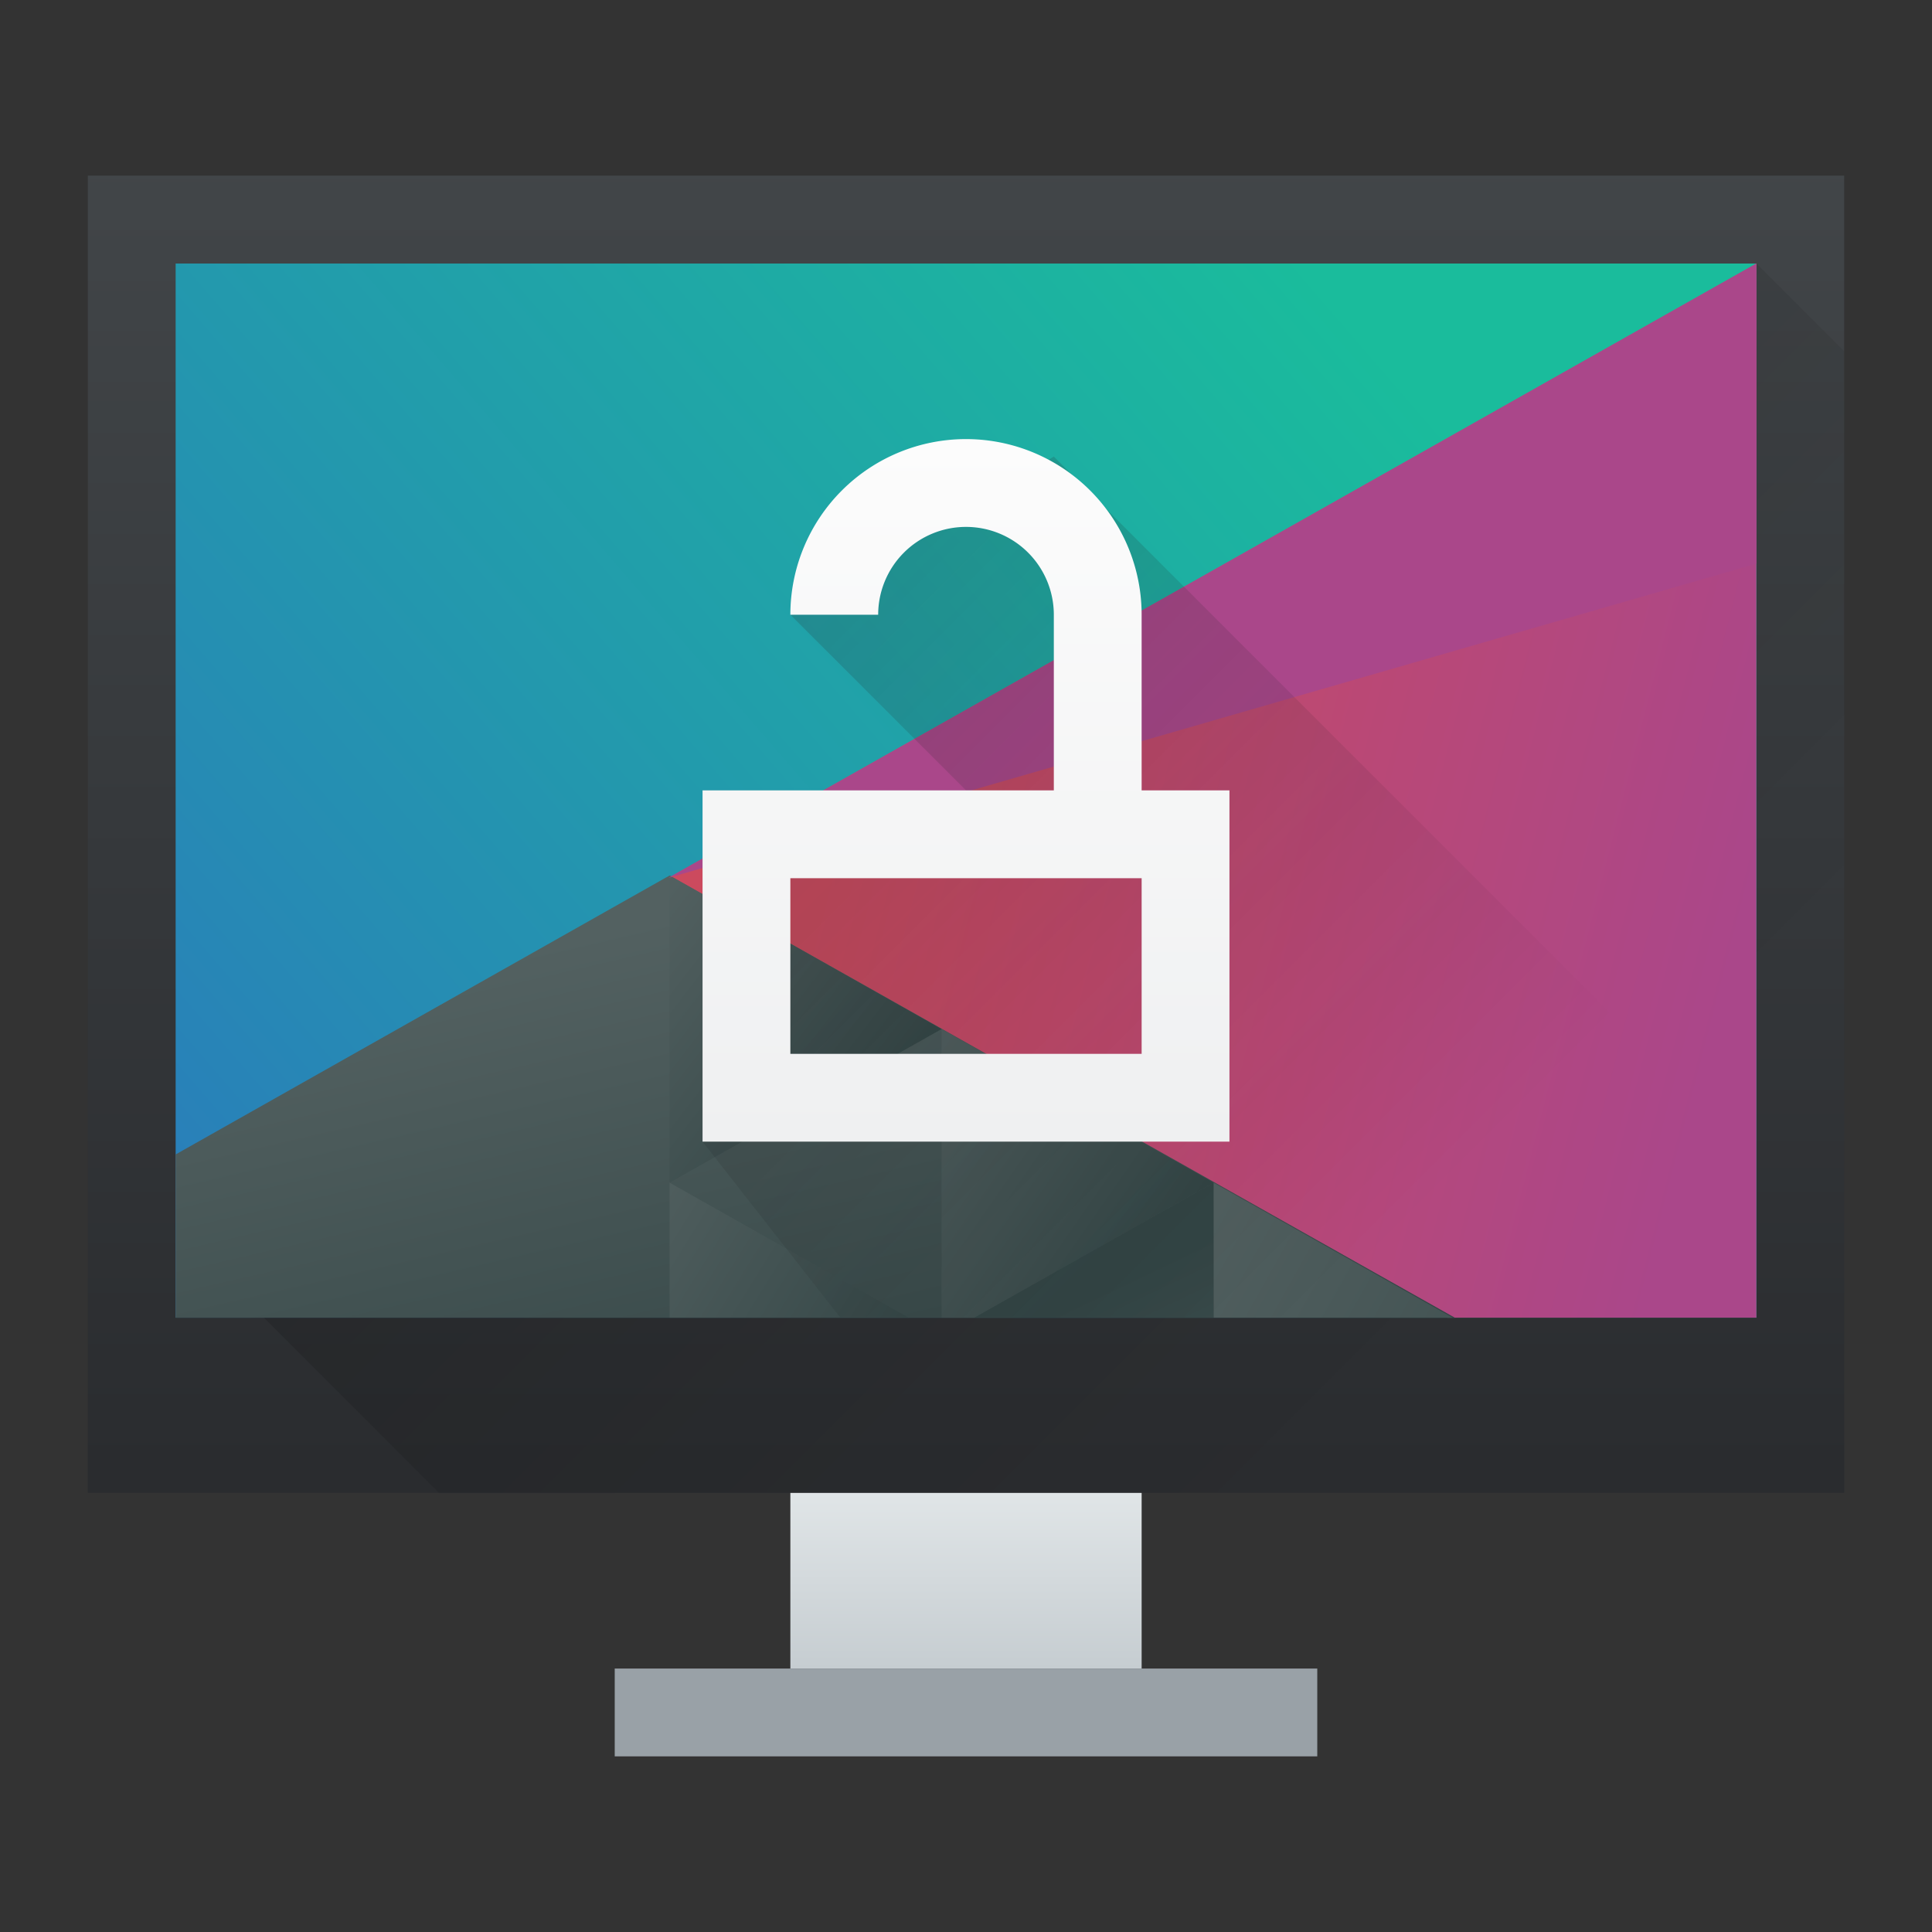 <svg height="22" viewBox="0 0 22 22" width="22" xmlns="http://www.w3.org/2000/svg" xmlns:xlink="http://www.w3.org/1999/xlink"><rect x="0" y="0" width="22" height="22" fill="#333333" stroke="none"/><linearGradient id="a" gradientUnits="userSpaceOnUse" x1="9.71" x2="16.782" y1="7.143" y2="14.214"><stop offset="0" stop-color="#292c2f"/><stop offset="1" stop-opacity="0"/></linearGradient><linearGradient id="b" gradientUnits="userSpaceOnUse" x1="8" x2="8" y1="13" y2="5"><stop offset="0" stop-color="#eff0f1"/><stop offset="1" stop-color="#fcfcfc"/></linearGradient><linearGradient id="c" gradientTransform="matrix(.391 0 0 .344 -148.598 -170.555)" gradientUnits="userSpaceOnUse" x1="418.17" x2="384.571" y1="503.079" y2="531.458"><stop offset="0" stop-color="#1abc9c"/><stop offset="1" stop-color="#2980b9"/></linearGradient><linearGradient id="d" gradientTransform="matrix(.391 0 0 .344 -148.598 -170.555)" gradientUnits="userSpaceOnUse" x1="404.045" x2="430.736" y1="521.633" y2="528.35"><stop offset="0" stop-color="#cc4a5e"/><stop offset="1" stop-color="#aa478a"/></linearGradient><linearGradient id="e" gradientTransform="matrix(.391 0 0 .344 -148.598 -170.555)" gradientUnits="userSpaceOnUse" x1="398.092" x2="394.003" xlink:href="#f" y1="542.224" y2="524.9"/><linearGradient id="f"><stop offset="0" stop-color="#334545"/><stop offset="1" stop-color="#536161"/></linearGradient><linearGradient id="g" gradientTransform="matrix(-.391 0 0 .344 179.192 -184.305)" gradientUnits="userSpaceOnUse" x1="431.571" x2="439.571" xlink:href="#f" y1="568.798" y2="562.798"/><linearGradient id="h" gradientTransform="matrix(-.391 0 0 .344 179.192 -184.305)" gradientUnits="userSpaceOnUse" x1="406.537" x2="423.32" xlink:href="#f" y1="581.87" y2="572.678"/><linearGradient id="i" gradientTransform="matrix(-.391 0 0 .344 179.192 -184.305)" gradientUnits="userSpaceOnUse" x1="423.054" x2="431.225" xlink:href="#f" y1="572.334" y2="566.766"/><linearGradient id="j" gradientTransform="matrix(-.391 0 0 .344 179.192 -184.305)" gradientUnits="userSpaceOnUse" x1="431.313" x2="440.632" xlink:href="#f" y1="577.102" y2="571.445"/><linearGradient id="k" gradientTransform="matrix(-.391 0 0 .344 179.192 -184.305)" gradientUnits="userSpaceOnUse" x1="430.567" x2="423.75" xlink:href="#f" y1="577.362" y2="591.328"/><linearGradient id="l" gradientTransform="matrix(.625 0 0 .789 -241.233 -408.368)" gradientUnits="userSpaceOnUse" x2="0" y1="538.798" y2="519.798"><stop offset="0" stop-color="#2a2c2f"/><stop offset="1" stop-color="#424649"/></linearGradient><linearGradient id="m" gradientTransform="matrix(.667 0 0 .5 -256.048 -252.399)" gradientUnits="userSpaceOnUse" x2="0" y1="542.798" y2="538.798"><stop offset="0" stop-color="#c6cdd1"/><stop offset="1" stop-color="#e0e5e7"/></linearGradient><linearGradient id="n" gradientUnits="userSpaceOnUse" x1="6.786" x2="17.714" y1="3.286" y2="14.214"><stop offset="0"/><stop offset="1" stop-opacity="0"/></linearGradient><path d="m1 2h20v15h-20z" fill="url(#l)" stroke-width=".638"/><path d="m9 17h4v2h-4z" fill="url(#m)" stroke-width=".577"/><path d="m7 19h8v1h-8z" fill="#99a1a7" stroke-width=".816"/><path d="m2 14 3 3h16v-13l-1-1z" fill="url(#n)" fill-rule="evenodd" opacity=".2" stroke-width=".643"/><g transform="matrix(.96 0 0 1.067 .44 .2)"><path d="m1.625 2.625v11.25h18.75v-11.25z" fill="url(#c)" stroke-width=".625"/><g stroke-linecap="round" stroke-width="1.25"><path d="m20.375 2.625-12.904 6.556 9.239 4.694h3.665z" fill="url(#d)"/><path d="m7.484 9.156-5.859 2.977v1.742h15.173z" fill="url(#e)"/><path d="m10.71 10.795-3.226-1.639v3.278z" fill="url(#g)"/><path d="m13.936 12.434v1.441h2.836z" fill="url(#h)"/><path d="m10.71 10.795v3.08h.39l2.836-1.441z" fill="url(#i)"/><path d="m7.484 12.434v1.441h2.836z" fill="url(#j)"/><path d="m13.936 12.434-2.836 1.441h2.836z" fill="url(#k)"/><path d="m7.471 9.181 12.904-6.556-0 3.203z" fill="#aa478a"/></g></g><g transform="translate(0 -1)"><path d="m12 6.199-3 1.801 2 2h-3v4l1.566 2h10.434v-1.801z" fill="url(#a)" opacity=".2" stroke-width=".643"/><path d="m11 5a2 2 0 0 0 -2 2h1a1 1 0 0 1 1-1 1 1 0 0 1 1 1v2h-1-1-1-1v4h6v-4h-1v-2a2 2 0 0 0 -2-2zm-2 5h4v2h-4z" fill="url(#b)" transform="translate(0 1)"/></g></svg>
